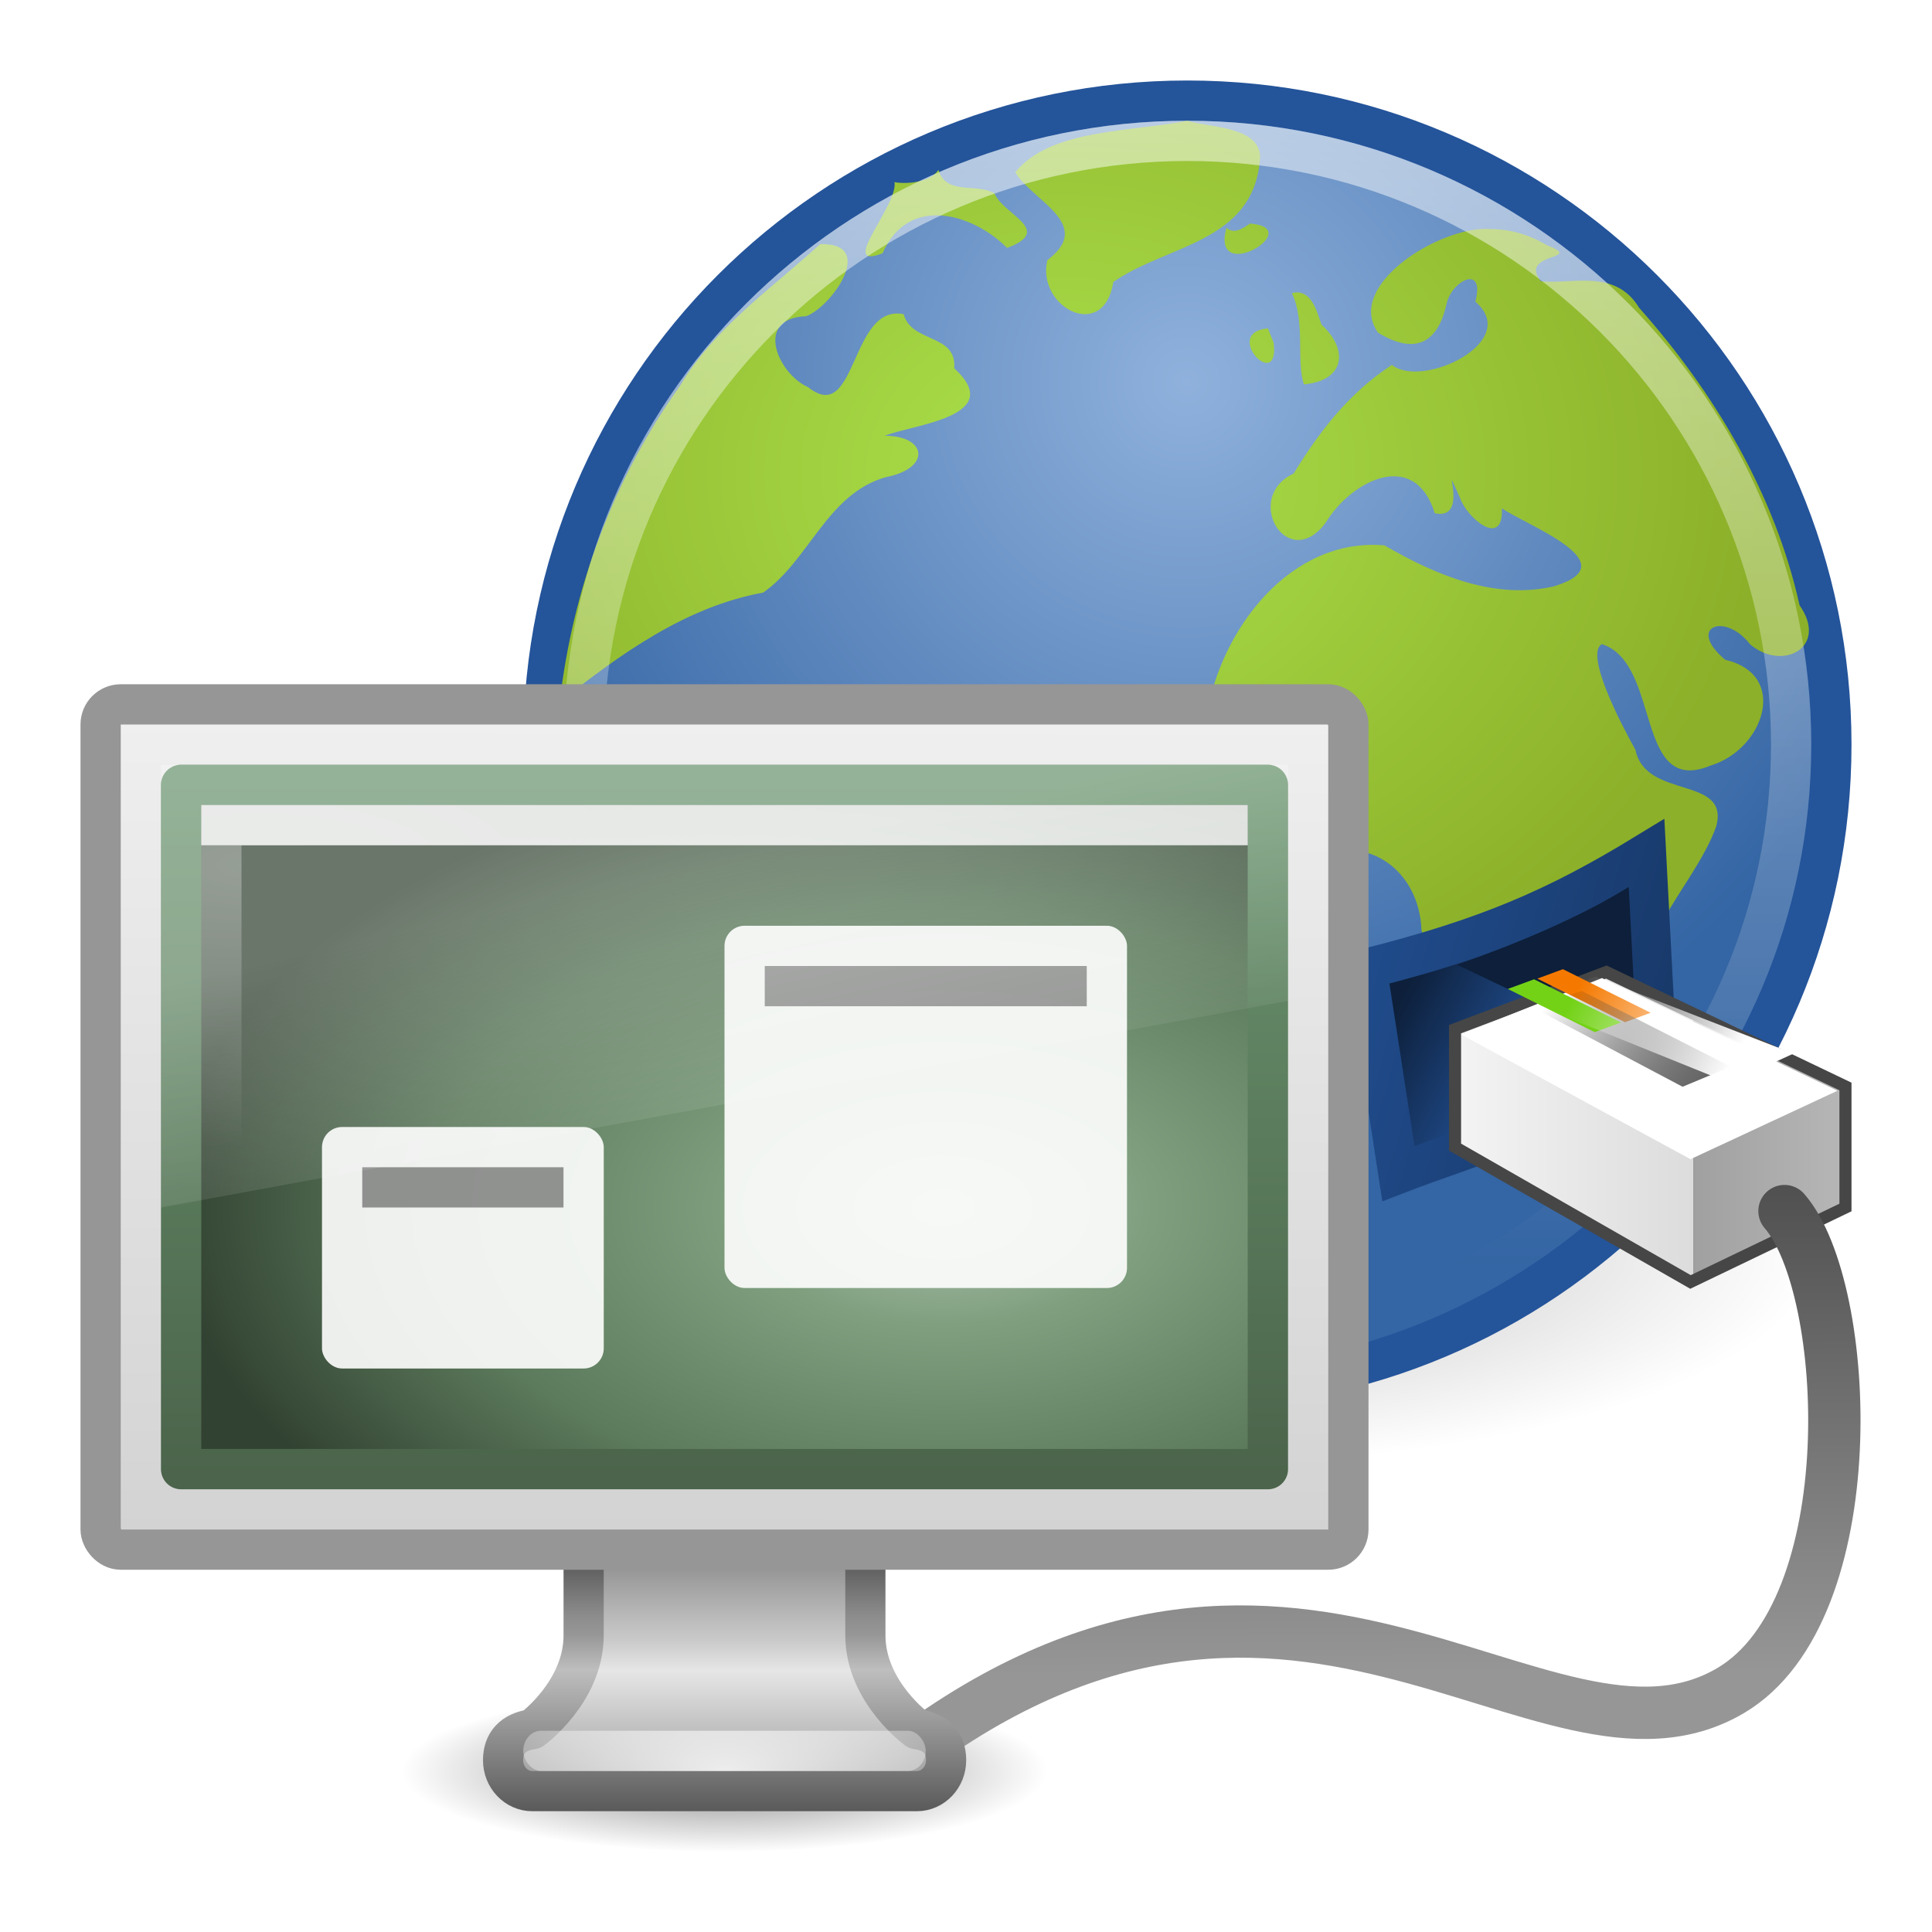 <?xml version="1.0" encoding="UTF-8"?>
<!-- Created with Inkscape (http://www.inkscape.org/) -->
<svg id="svg7324" width="48" height="48" version="1.1" xmlns="http://www.w3.org/2000/svg" xmlns:cc="http://creativecommons.org/ns#" xmlns:dc="http://purl.org/dc/elements/1.1/" xmlns:rdf="http://www.w3.org/1999/02/22-rdf-syntax-ns#" xmlns:xlink="http://www.w3.org/1999/xlink">
 <defs id="defs7326">
  <linearGradient id="linearGradient8090">
   <stop id="stop8092" style="stop-color:#214e90" offset="0"/>
   <stop id="stop8094" style="stop-color:#0d1f3a" offset="1"/>
  </linearGradient>
  <filter id="filter14190" color-interpolation-filters="sRGB">
   <feGaussianBlur id="feGaussianBlur14192" stdDeviation="0.789"/>
  </filter>
  <linearGradient id="linearGradient6602">
   <stop id="stop6604" style="stop-color:#fff" offset="0"/>
   <stop id="stop6606" style="stop-color:#fff;stop-opacity:0" offset="1"/>
  </linearGradient>
  <linearGradient id="linearGradient10691">
   <stop id="stop10693" offset="0"/>
   <stop id="stop10695" style="stop-opacity:0" offset="1"/>
  </linearGradient>
  <radialGradient id="radialGradient3743" cx="16.537" cy="31.564" r="16.336" gradientUnits="userSpaceOnUse" xlink:href="#linearGradient10691"/>
  <radialGradient id="radialGradient4496" cx="26.443" cy="11.03" r="15.5" gradientTransform="matrix(1.042 -.013 .011 .848 -.933 3.456)" gradientUnits="userSpaceOnUse">
   <stop id="stop8920" style="stop-color:#abe14b" offset="0"/>
   <stop id="stop8922" style="stop-color:#8cb029" offset="1"/>
  </radialGradient>
  <radialGradient id="radialGradient3213" cx="26.617" cy="-2.064" r="23" gradientTransform="matrix(-1.0871e-8 -.484 .835 0 25.16 42.885)" gradientUnits="userSpaceOnUse">
   <stop id="stop2749" style="stop-color:#b0c2b0" offset="0"/>
   <stop id="stop2751" style="stop-color:#7f9f7f" offset=".262"/>
   <stop id="stop2753" style="stop-color:#5c7a5c" offset=".661"/>
   <stop id="stop2755" style="stop-color:#324232" offset="1"/>
  </radialGradient>
  <linearGradient id="linearGradient3215" x1="10.014" x2="10.014" y1="44.96" y2="2.877" gradientTransform="matrix(.572 0 0 .41 4.274 18.244)" gradientUnits="userSpaceOnUse">
   <stop id="stop2759" style="stop-color:#4b644b" offset="0"/>
   <stop id="stop2761" style="stop-color:#6b956f" offset="1"/>
  </linearGradient>
  <linearGradient id="linearGradient3237" x1="12.938" x2="15.25" y1="8.438" y2="19.812" gradientTransform="matrix(.667 0 0 .733 2 16.8)" gradientUnits="userSpaceOnUse">
   <stop id="stop6594" style="stop-color:#fff;stop-opacity:.275" offset="0"/>
   <stop id="stop6596" style="stop-color:#fff;stop-opacity:0" offset="1"/>
  </linearGradient>
  <radialGradient id="radialGradient3245" cx="5.969" cy="-.646" r="20" gradientTransform="matrix(1.015 -.005 .002 .351 .385 21.744)" gradientUnits="userSpaceOnUse" xlink:href="#linearGradient6602"/>
  <linearGradient id="linearGradient3253" x1="20.147" x2="20.104" y1="-0" y2="31.983" gradientTransform="matrix(.661 0 0 .678 2.144 17.15)" gradientUnits="userSpaceOnUse">
   <stop id="stop6546" style="stop-color:#f0f0f0" offset="0"/>
   <stop id="stop6548" style="stop-color:#d2d2d2" offset="1"/>
  </linearGradient>
  <radialGradient id="radialGradient3256" cx="24" cy="38.641" r="8" gradientTransform="matrix(1.143 -3.144e-8 0 .438 -9.43 27.069)" gradientUnits="userSpaceOnUse" xlink:href="#linearGradient6602"/>
  <linearGradient id="linearGradient3259" x1="321.58" x2="321.58" y1="86.05" y2="95.149" gradientTransform="matrix(.645 0 0 .769 -188.43 -28.202)" gradientUnits="userSpaceOnUse">
   <stop id="stop4924" style="stop-color:#787878" offset="0"/>
   <stop id="stop4926" style="stop-color:#bebebe" offset=".336"/>
   <stop id="stop4928" style="stop-color:#c8c8c8" offset=".392"/>
   <stop id="stop4930" style="stop-color:#e6e6e6" offset=".505"/>
   <stop id="stop4932" style="stop-color:#8c8c8c" offset="1"/>
  </linearGradient>
  <linearGradient id="linearGradient3261" x1="22.452" x2="22.452" y1="30.05" y2="39.15" gradientTransform="matrix(.647 0 0 .769 2.466 14.885)" gradientUnits="userSpaceOnUse">
   <stop id="stop4912" style="stop-color:#3c3c3c" offset="0"/>
   <stop id="stop4914" style="stop-color:#8c8c8c" offset=".306"/>
   <stop id="stop4916" style="stop-color:#969696" offset=".371"/>
   <stop id="stop4918" style="stop-color:#bebebe" offset=".499"/>
   <stop id="stop4920" style="stop-color:#5a5a5a" offset="1"/>
  </linearGradient>
  <linearGradient id="linearGradient3264" x1="43.223" x2="39.48" y1="26.509" y2="24.55" gradientTransform="matrix(1.012 0 0 1.003 -.688 -.167)" gradientUnits="userSpaceOnUse" xlink:href="#linearGradient6602"/>
  <linearGradient id="linearGradient3268" x1="43.774" x2="39.727" y1="27.865" y2="25.092" gradientTransform="matrix(.973 0 0 .823 .047 3.963)" gradientUnits="userSpaceOnUse">
   <stop id="stop13132" style="stop-color:#616161" offset="0"/>
   <stop id="stop13134" style="stop-opacity:0" offset="1"/>
  </linearGradient>
  <linearGradient id="linearGradient3273" x1="46.224" x2="46.164" y1="41.508" y2="29.439" gradientUnits="userSpaceOnUse">
   <stop id="stop3698" style="stop-color:#969696" offset="0"/>
   <stop id="stop3700" style="stop-color:#505050" offset="1"/>
  </linearGradient>
  <linearGradient id="linearGradient3276" x1="136.31" x2="147.19" y1="29.457" y2="29.457" gradientTransform="matrix(1.034 0 0 1.003 -105.13 -.546)" gradientUnits="userSpaceOnUse">
   <stop id="stop3857" style="stop-color:#f5f5f5" offset="0"/>
   <stop id="stop3859" style="stop-color:#dcdcdc" offset=".556"/>
   <stop id="stop3861" style="stop-color:#a0a0a0" offset=".556"/>
   <stop id="stop3863" style="stop-color:#bebebe" offset="1"/>
  </linearGradient>
  <linearGradient id="linearGradient3280" x1="139.81" x2="137.04" y1="26.582" y2="26.142" gradientTransform="matrix(1.135 .383 -.381 1.132 -110.42 -58.018)" gradientUnits="userSpaceOnUse" xlink:href="#linearGradient8090"/>
  <linearGradient id="linearGradient3283" x1="135.06" x2="151.51" y1="25.485" y2="24.782" gradientTransform="matrix(1.135 .383 -.381 1.132 -110.42 -58.018)" gradientUnits="userSpaceOnUse" xlink:href="#linearGradient8090"/>
  <linearGradient id="linearGradient3286" x1="29.5" x2="29.5" y1="-1.773" y2="31.525" gradientUnits="userSpaceOnUse" xlink:href="#linearGradient6602"/>
  <radialGradient id="radialGradient3291" cx="6.703" cy="73.616" r="7.228" gradientTransform="matrix(1.11 0 0 .279 10.562 23.463)" gradientUnits="userSpaceOnUse" xlink:href="#linearGradient10691"/>
  <radialGradient id="radialGradient3294" cx="62.2" cy="-8.726" r="9.755" gradientTransform="matrix(1.94 0 0 1.94 -91.185 26.415)" gradientUnits="userSpaceOnUse">
   <stop id="stop8649" style="stop-color:#8fb1dc" offset="0"/>
   <stop id="stop8651" style="stop-color:#3465a4" offset="1"/>
  </radialGradient>
 </defs>
 <path id="path7005" transform="matrix(.96 0 0 .329 13.625 20.611)" d="m32.872 31.564c0.002 9.023-7.312 16.339-16.336 16.339-9.023 0-16.337-7.316-16.336-16.339-0.002-9.023 7.312-16.339 16.336-16.339 9.023 0 16.337 7.316 16.336 16.339z" style="fill:url(#radialGradient3743);filter:url(#filter14190);opacity:.5"/>
 <path id="path6495" d="m45.5 18.499c0 8.837-7.164 16.001-16 16.001-8.837 0-16-7.164-16-16.001 0-8.836 7.164-15.999 16-15.999 8.836 0 16 7.163 16 15.999z" style="fill:url(#radialGradient3294);stroke:#24549a"/>
 <path id="path2589" d="m26.022 43.985c0 1.113-3.591 2.015-8.022 2.015-4.43 0-8.022-0.902-8.022-2.015s3.591-2.015 8.022-2.015c4.43 0 8.022 0.902 8.022 2.015z" style="fill:url(#radialGradient3291);opacity:.5"/>
 <g id="g7013" transform="matrix(1.086 0 0 1.097 -2.709 -1.924)">
  <path id="path7015" d="m29.661 4.489c-1.277 0.254-3.131 0.176-3.941 1.167 0.4 0.654 1.82 1.179 0.735 1.99-0.253 1.067 1.291 1.869 1.51 0.493 1.201-0.83 3.163-0.886 3.348-2.717 0.122-0.815-1.144-0.77-1.651-0.932zm0.892 2.422c-0.376 1.34 1.863 0.004 0.538-0.094-0.153 0.101-0.36 0.258-0.538 0.094zm-6.59-1.31c-0.26 0.394-1.084 0.287-1.006 0.27 0.101 0.522-1.324 2.021-0.273 1.62 0.591-1.341 2.072-0.899 2.85-0.122 1.09-0.405-0.092-0.753-0.289-1.236-0.402-0.241-1.105 0.055-1.281-0.531zm12.604 1.339c-1.136-0.065-3.314 1.282-2.545 2.349 0.853 0.515 1.374 0.232 1.57-0.672 0.13-0.522 0.88-0.882 0.655-0.031 1.069 0.906-1.223 1.985-1.909 1.431-0.989 0.642-1.662 1.514-2.248 2.461-1.172 0.544-0.146 2.267 0.729 1.119 0.603-0.98 2.045-1.681 2.499-0.219 0.857 0.179 0.069-1.471 0.579-0.345 0.152 0.444 0.993 1.159 0.958 0.233 0.6 0.405 2.901 1.248 1.196 1.765-1.361 0.318-2.723-0.259-3.885-0.926-2.154-0.185-3.747 1.907-4.065 3.85-0.274 1.384 0.584 3.701 2.311 3.274 1.302-0.664 2.55 0.2 2.603 1.592 0.209 0.833 1.145 0.66 1.764 0.947l3.471 1.037c-0.645-1.655 0.999-2.917 1.51-4.343 0.298-1.149-1.616-0.592-1.851-1.726-0.349-0.618-1.158-2.168-0.77-2.395 1.373 0.432 0.737 3.478 2.498 2.748 1.207-0.365 1.797-2.054 0.324-2.393-0.896-0.749-4e-3 -1.088 0.568-0.353 0.74 0.631 1.809 0.071 1.134-0.882-0.565-2.527-1.955-4.827-3.671-6.738-0.55-0.896-1.544-0.521-2.248-0.599-0.524-0.672 1.059-0.469 0.124-0.824-0.391-0.235-0.846-0.364-1.302-0.358zm-15.31 0.342c-1.123 1.018-2.409 1.884-3.207 3.212-1.516 2.095-2.455 4.593-2.75 7.159 1.389-1.088 2.884-2.159 4.656-2.479 1.058-0.738 1.453-2.225 2.795-2.611 1.07-0.205 0.94-0.946-0.016-0.939 0.637-0.259 2.802-0.428 1.59-1.53 0.061-0.792-0.977-0.564-1.157-1.224-1.228-0.248-1.064 2.54-2.184 1.654-0.689-0.301-1.255-1.566-0.045-1.609 0.582-0.214 1.624-1.669 0.319-1.632h-6e-6zm10.792 1.111c0.315 0.641 0.095 1.53 0.275 2.066 0.939-0.082 1.032-0.783 0.401-1.355-0.106-0.304-0.233-0.824-0.676-0.711zm-0.547 0.798c-1.077 0.092 0.279 1.485 0.129 0.319l-0.06-0.146-0.069-0.172h2e-6z" style="fill:url(#radialGradient4496)"/>
 </g>
 <path id="path6495-2" d="m44.5 18.499c0 8.284-6.716 15.001-15 15.001-8.284 0-15-6.716-15-15.001 0-8.284 6.716-14.999 15-14.999 8.284 0 15 6.715 15 14.999z" style="fill:none;opacity:.6;stroke:url(#linearGradient3286)"/>
 <path id="path7111" d="m41.152 26.166c-1.781 1.51-4.726 2.338-6.409 2.99l-0.786-5.092c2.999-0.754 4.725-1.506 6.938-2.858l0.258 4.961z" style="fill-rule:evenodd;fill:url(#linearGradient3280);stroke-width:1px;stroke:url(#linearGradient3283)"/>
 <path id="path8098" d="m40.675 26.108-4.472-2.139c1.502-0.534 2.995-1.155 4.263-1.934l0.21 4.072z" style="fill-rule:evenodd;fill:#0d1f3a"/>
 <path id="path8110" d="m39.909 24.15-3.759 1.419v2.931l5.85 3.35 3.85-1.85v-3.007l-5.941-2.843z" style="fill-rule:evenodd;fill:url(#linearGradient3276);stroke-width:.3;stroke:#464646"/>
 <path id="path7035" d="m44.335 30.089c1.665 1.911 2.038 9.917-1.335 11.911-4.639 2.743-11-6-21 2" style="fill:none;stroke-linecap:round;stroke-width:1.3;stroke:url(#linearGradient3273)"/>
 <path id="path8108" d="m45.65 27.1-5.85-2.8-3.5 1.4 5.7 3.1 3.65-1.7z" style="fill-rule:evenodd;fill:#fff"/>
 <rect id="rect13100" transform="matrix(.939 -.345 .896 .445 0 0)" x="-6.587" y="49.53" width=".678" height="2.433" rx=".599" ry="0" style="fill:#f57900"/>
 <path id="path13098" d="m39.303 24.622-1.303 0.367 3.803 2.011 1.197-0.499-3.697-1.879z" style="fill-rule:evenodd;fill:url(#linearGradient3268)"/>
 <rect id="rect13120" transform="matrix(.939 -.345 .896 .445 0 0)" x="-7.353" y="49.514" width=".696" height="2.411" rx="0" ry="0" style="fill:#73d216"/>
 <path id="path9151" d="m39.632 24.265-1.765 0.582 5.097 2.059 1.595-0.73-4.926-1.912z" style="fill-rule:evenodd;fill:url(#linearGradient3264)"/>
 <path id="path4675" d="m14.5 35.269v5.385c-0.014 1.386-1.275 2.308-1.275 2.308-0.485 0.068-0.726 0.343-0.726 0.769 0 0.426 0.326 0.769 0.726 0.769h9.555c0.399 0 0.726-0.343 0.726-0.769 0-0.426-0.241-0.701-0.726-0.769 0 0-1.265-0.922-1.28-2.308v-5.385h-7z" style="enable-background:new;fill:url(#linearGradient3259);stroke-dashoffset:.5;stroke-linecap:round;stroke-linejoin:round;stroke-width:.998;stroke:url(#linearGradient3261)"/>
 <rect id="rect4703" x="13" y="43" width="10" height="1" rx=".444" ry=".5" style="enable-background:new;fill:url(#radialGradient3256);opacity:.8"/>
 <rect id="rect2722" x="2.5" y="17.5" width="31" height="21" rx=".5" ry=".5" style="fill:url(#linearGradient3253);stroke-dashoffset:.5;stroke-linecap:round;stroke-linejoin:round;stroke:#969696"/>
 <rect id="rect2716" x="4.5" y="19.5" width="27" height="17" style="color:#000000;fill-rule:evenodd;fill:url(#radialGradient3213);stroke-linecap:round;stroke-linejoin:round;stroke-width:1.002;stroke:url(#linearGradient3215)"/>
 <rect id="rect6600" x="5.5" y="20.5" width="25" height="15" style="fill:none;opacity:.3;stroke-linecap:square;stroke:url(#radialGradient3245)"/>
 <rect id="rect4934" x="5" y="20" width="26" height="1" style="fill:#fff;opacity:.8"/>
 <rect id="rect4936" x="8" y="28" width="7" height="6" rx=".5" ry=".5" style="fill:#fff;opacity:.9"/>
 <rect id="rect4936-2" x="18" y="23" width="10" height="9" rx=".5" ry=".5" style="fill:#fff;opacity:.9"/>
 <rect id="rect4960" x="9" y="29" width="5" height="1" style="opacity:.4"/>
 <rect id="rect4960-1" x="19" y="24" width="8" height="1" style="opacity:.4"/>
 <path id="rect6588" d="m4 19h28v5.867l-28 5.133v-11z" style="fill:url(#linearGradient3237)"/>
</svg>

